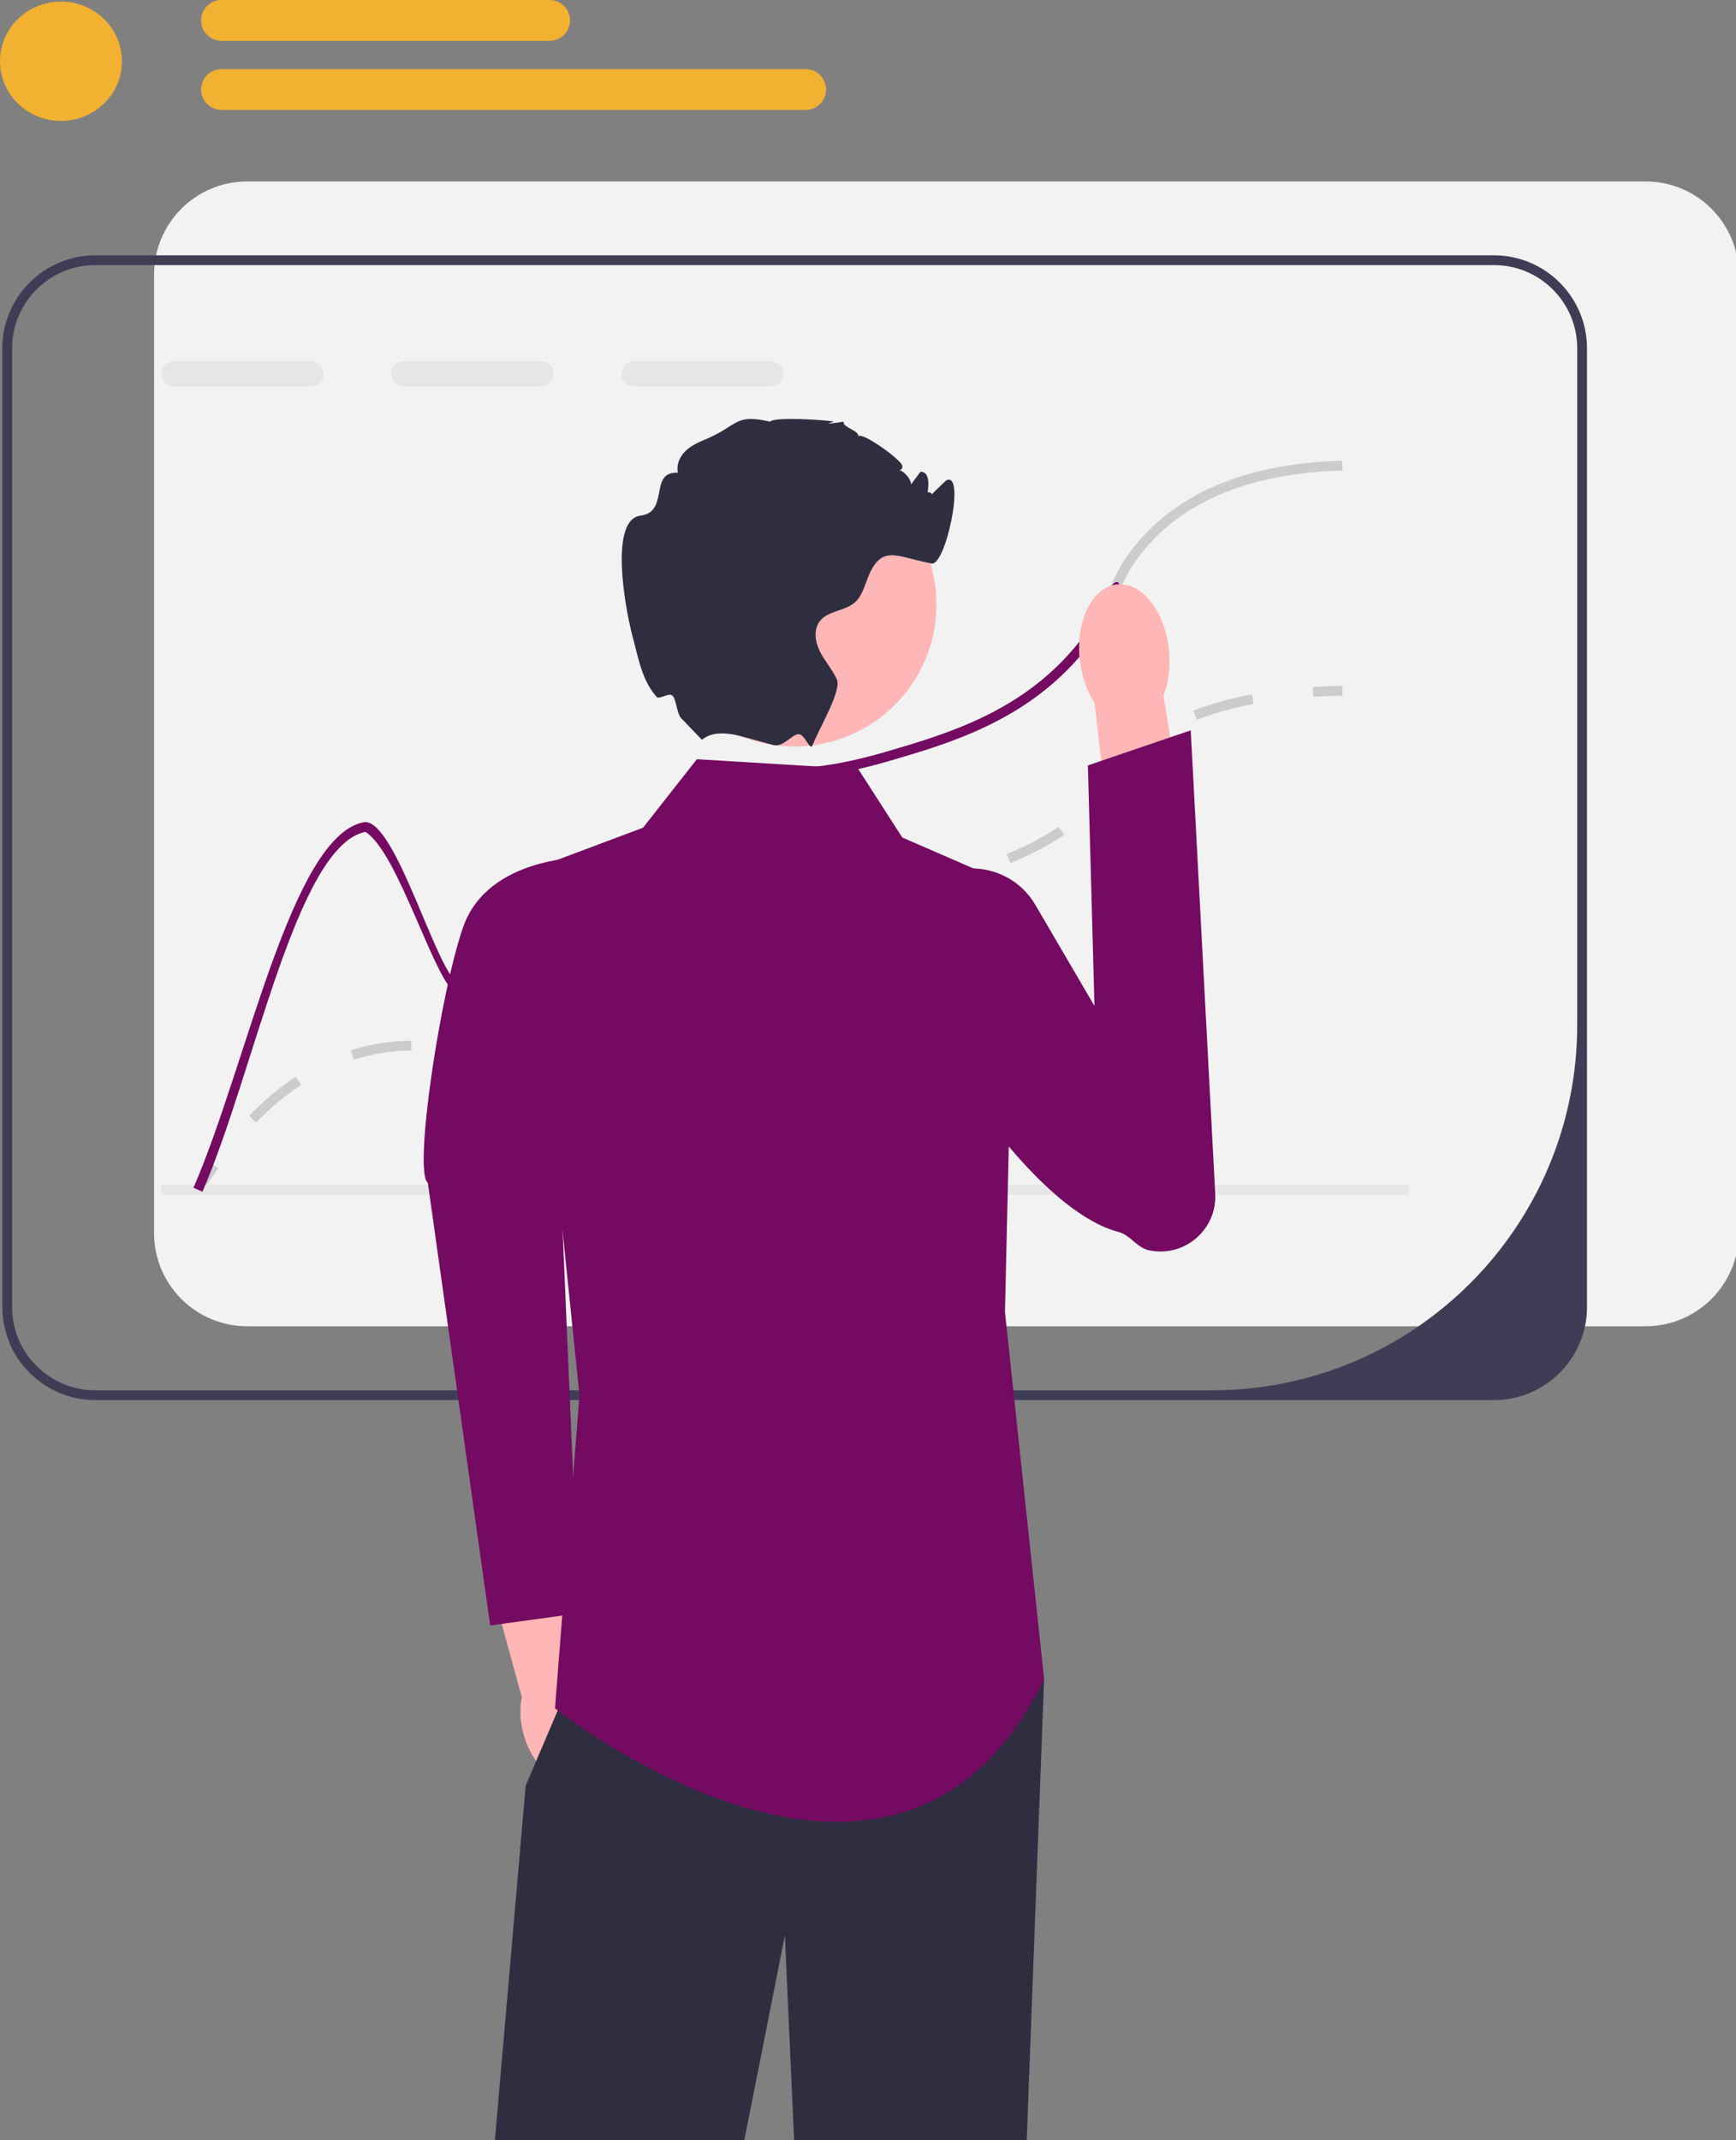<?xml version="1.0" encoding="UTF-8" standalone="no"?>
<!-- Created with Inkscape (http://www.inkscape.org/) -->

<svg
   width="94.059mm"
   height="115.937mm"
   viewBox="0 0 94.059 115.937"
   version="1.1"
   id="svg15619"
   inkscape:version="1.1.2 (0a00cf5339, 2022-02-04)"
   sodipodi:docname="undraw_predictive_analytics_re_wxt8.svg"
   xmlns:inkscape="http://www.inkscape.org/namespaces/inkscape"
   xmlns:sodipodi="http://sodipodi.sourceforge.net/DTD/sodipodi-0.dtd"
   xmlns="http://www.w3.org/2000/svg"
   xmlns:svg="http://www.w3.org/2000/svg">
  <rect x="0" y="0" width="94.059" height="115.937" fill="#808080" stroke="none"/>
  <sodipodi:namedview
     id="namedview15621"
     pagecolor="#ffffff"
     bordercolor="#666666"
     borderopacity="1.0"
     inkscape:pageshadow="2"
     inkscape:pageopacity="0.0"
     inkscape:pagecheckerboard="0"
     inkscape:document-units="mm"
     showgrid="false"
     inkscape:zoom="1.5554293"
     inkscape:cx="231.1259"
     inkscape:cy="188.69389"
     inkscape:window-width="1551"
     inkscape:window-height="730"
     inkscape:window-x="1026"
     inkscape:window-y="532"
     inkscape:window-maximized="0"
     inkscape:current-layer="g15746" />
  <defs
     id="defs15616" />
  <g
     inkscape:label="Layer 1"
     inkscape:groupmode="layer"
     id="layer1"
     transform="translate(-40.155,-77.774)">
    <g
       id="g15746"
       transform="matrix(0.265,0,0,0.265,40.155,77.774)">
      <g
         id="g15627">
        <path
           d="M 336.48,37.094 H 50.52 c -10.49,0 -19.02,8.53 -19.02,19.02 v 195.96 c 0,10.49 8.53,19.02 19.02,19.02 h 285.96 c 10.49,0 19.02,-8.53 19.02,-19.02 V 56.114 c 0,-10.49 -8.53,-19.02 -19.02,-19.02 z"
           fill="#f2f2f2"
           id="path15623" />
        <path
           d="M 305.455,52.188 H 19.495 c -10.49,0 -19.02,8.53 -19.02,19.02 v 195.96 c 0,10.49 8.53,19.02 19.02,19.02 H 305.455 c 10.49,0 19.02,-8.53 19.02,-19.02 V 71.208 c 0,-10.49 -8.53,-19.02 -19.02,-19.02 z m 17.02,157.304 c 0,41.254 -33.443,74.696 -74.696,74.696 H 19.495 c -9.4,0 -17.02,-7.62 -17.02,-17.02 V 71.208 c 0,-9.4 7.62,-17.02 17.02,-17.02 H 305.455 c 9.4,0 17.02,7.62 17.02,17.02 z"
           fill="#3f3d56"
           id="path15625" />
      </g>
      <g
         id="g15635">
        <path
           d="m 41.322,243.721 -1.692,-1.065 c 1.1,-1.749 2.235,-3.443 3.373,-5.038 l 1.628,1.162 c -1.116,1.562 -2.229,3.225 -3.309,4.941 z"
           fill="#cccccc"
           id="path15629" />
        <path
           d="M 52.349,229.468 50.918,228.071 c 3.052,-3.127 6.264,-5.812 9.546,-7.98 l 1.103,1.669 c -3.164,2.089 -6.265,4.682 -9.217,7.708 z m 49.896,-12.624 c -2.388,0 -4.564,-0.306 -6.193,-0.572 l 0.323,-1.974 c 1.65,0.27 3.638,0.546 5.87,0.546 1.971,0 3.908,-0.216 5.921,-0.662 l 0.432,1.953 c -2.157,0.477 -4.235,0.709 -6.353,0.709 z m -29.926,-0.265 -0.602,-1.907 c 2.148,-0.678 4.374,-1.186 6.615,-1.51 1.924,-0.278 3.764,-0.414 5.624,-0.414 h 0.123 v 2 h -0.123 c -1.763,0 -3.509,0.128 -5.337,0.393 -2.134,0.309 -4.254,0.793 -6.3,1.438 z m 47.671,-5.78 -1.278,-1.538 c 2.76,-2.292 4.738,-5.064 6.833,-8 l 0.835,-1.167 1.623,1.169 -0.831,1.16 c -2.172,3.043 -4.224,5.918 -7.182,8.376 z m 16.039,-18.338 -1.23,-1.577 c 2.696,-2.104 5.742,-3.808 9.311,-5.211 0.608,-0.239 1.189,-0.453 1.747,-0.643 l 0.646,1.893 c -0.53,0.181 -1.082,0.384 -1.66,0.611 -3.388,1.332 -6.271,2.943 -8.812,4.927 z m 24.145,-6.947 c -0.673,0 -1.311,-0.006 -1.924,-0.013 l 0.023,-2 c 0.627,0.007 1.281,0.009 1.974,0.013 2.354,0 5.631,-0.067 10.127,-0.587 l 0.23,1.986 c -4.645,0.538 -7.974,0.594 -10.431,0.601 z m 22.597,-2.619 -0.396,-1.96 c 3.592,-0.727 7.771,-1.591 11.908,-2.659 l 0.5,1.937 c -4.184,1.08 -8.394,1.951 -12.012,2.682 z m 23.793,-6.474 -0.748,-1.855 c 4.01,-1.617 7.492,-3.44 10.646,-5.575 l 1.121,1.656 c -3.271,2.215 -6.876,4.104 -11.019,5.773 z m 20.208,-14.291 -1.623,-1.169 c 0.558,-0.774 1.041,-1.53 1.507,-2.26 1.377,-2.156 2.801,-4.386 6.192,-7.124 l 0.237,-0.19 1.239,1.569 -0.22,0.176 c -3.138,2.533 -4.413,4.53 -5.763,6.645 -0.481,0.753 -0.979,1.533 -1.569,2.353 z m 17.942,-15 -0.729,-1.862 c 3.564,-1.397 7.59,-2.522 11.966,-3.343 l 0.369,1.966 c -4.252,0.798 -8.157,1.888 -11.605,3.239 z"
           fill="#cccccc"
           id="path15631" />
        <path
           d="m 268.543,142.423 -0.125,-1.996 c 1.943,-0.122 3.975,-0.202 6.039,-0.239 l 0.036,2 c -2.035,0.036 -4.037,0.115 -5.95,0.235 z"
           fill="#cccccc"
           id="path15633" />
      </g>
      <g
         id="g15643">
        <path
           d="M 63.623,73.859 H 35.563 c -1.41,0 -2.56,1.15 -2.56,2.56 0,1.42 1.15,2.57 2.56,2.57 h 28.06 c 1.41,0 2.56,-1.15 2.56,-2.57 0,-1.41 -1.15,-2.56 -2.56,-2.56 z"
           fill="#e6e6e6"
           id="path15637" />
        <path
           d="M 110.623,73.859 H 82.563 c -1.41,0 -2.56,1.15 -2.56,2.56 0,1.42 1.15,2.57 2.56,2.57 h 28.06 c 1.41,0 2.56,-1.15 2.56,-2.57 0,-1.41 -1.15,-2.56 -2.56,-2.56 z"
           fill="#e6e6e6"
           id="path15639" />
        <path
           d="M 157.623,73.859 H 129.563 c -1.41,0 -2.56,1.15 -2.56,2.56 0,1.42 1.15,2.57 2.56,2.57 h 28.06 c 1.41,0 2.56,-1.15 2.56,-2.57 0,-1.41 -1.15,-2.56 -2.56,-2.56 z"
           fill="#e6e6e6"
           id="path15641" />
      </g>
      <rect
         x="32.975"
         y="242.188"
         width="255"
         height="2"
         fill="#e6e6e6"
         id="rect15645" />
      <path
         d="m 274.505,96.188 c -18.15,0.47 -31.69,5.81 -40.27,15.85 -3.17,3.72 -4.46,6.65 -5.82,9.75 -1.35,3.06 -2.73,6.21 -5.94,10.32 v -3.4 c 1.99,-2.92 3.06,-5.36 4.11,-7.73 1.42,-3.24 2.77,-6.3 6.13,-10.23 8.96,-10.5 23,-16.07 41.73,-16.56 l 0.06,2 z"
         fill="#cccccc"
         id="path15647" />
      <path
         d="m 228.415,121.788 c -1.35,3.06 -2.73,6.21 -5.94,10.32 -0.38,0.49 -0.79,1 -1.23,1.53 -11.58,13.77 -27.05,18.29 -39.49,21.93 -0.78,0.23 -1.54,0.44 -2.28,0.64 -11.06,3 -17.12,2.89 -21.63,2.82 -4.53,-0.08 -7.52,-0.13 -12.87,2.93 -9.81,5.59 -13.83,13.77 -17.72,21.68 -4.01,8.14 -7.79,15.83 -17.43,19.44 -6.69,2.5 -11.39,1.26 -16.36,-0.04 -4.27,-1.13 -11.966,-28.944 -18.78,-33 -14.07,2.95 -22.62,48.93 -33.29,73.55 L 39.555,242.788 c 10.95,-25.24 19.97,-71.61 34.71,-74.71 6.57,-1.38 15.22,31.84 19.71,33.02 4.66,1.23 9.05,2.38 15.15,0.1 8.9,-3.32 12.34,-10.33 16.33,-18.44 3.84,-7.8 8.19,-16.64 18.52,-22.54 5.83,-3.33 9.22,-3.27 13.9,-3.19 4.46,0.08 10.48,0.18 21.6,-2.89 0.56,-0.16 1.13,-0.32 1.72,-0.49 12.18,-3.56 27.33,-7.99 38.51,-21.29 1.1,-1.31 2.01,-2.52 2.77,-3.65 1.99,-2.92 3.06,-5.36 4.11,-7.73 1.42,-3.24 3.19,-2.29 1.83,0.81 z"
         fill="#750a62"
         id="path15649" />
      <g
         id="g15655">
        <path
           d="m 121.776,350.568 c -0.792,-2.756 -2.147,-5.108 -3.761,-6.785 l -5.864,-26.73 -12.781,3.131 7.324,26.778 c -0.482,2.266 -0.385,4.97 0.406,7.727 1.808,6.297 6.56,10.479 10.612,9.341 4.053,-1.138 5.872,-7.165 4.063,-13.462 v 0 z"
           fill="#ffb6b6"
           id="path15651" />
        <path
           d="m 120.008,175.227 c 0,0 -20.184,-0.413 -25.317,14.285 -4.672,13.379 -10.209,50.135 -7.216,52.259 l 12.743,90.485 18.171,-2.497 -4.663,-108.569 6.282,-45.964 z"
           fill="#750a62"
           id="path15653" />
      </g>
      <polygon
         points="107.475,365.008 114.035,349.618 118.475,339.188 213.475,343.188 209.895,438.188 162.395,438.188 160.475,395.618 152.035,438.188 101.125,438.188 "
         fill="#2f2e41"
         id="polygon15657" />
      <path
         d="m 175.475,157.188 -33,-2 -11,14 -24,9 11,107 -5,64 c 0,0 70,56 100,-6 l -8,-75 2,-87 -23,-10 z"
         fill="#750a62"
         id="path15659" />
      <g
         id="g15665">
        <path
           d="m 239.006,132.849 c 0.358,3.467 -0.097,6.727 -1.144,9.341 l 5.497,32.812 -15.69,2.159 -3.887,-33.517 c -1.559,-2.345 -2.671,-5.444 -3.029,-8.911 -0.818,-7.92 2.605,-14.763 7.645,-15.283 5.04,-0.521 9.789,5.478 10.607,13.398 v 2e-5 z"
           fill="#ffb6b6"
           id="path15661" />
        <path
           d="m 211.677,184.945 c -5.409,-9.245 -18.826,-10.116 -24.835,-1.25 -1.643,2.424 -1.185,5.148 -1.577,8.422 -1.665,13.896 24.964,54.96 43.39,59.688 2.418,0.62 3.795,3.229 6.236,3.753 h 2e-5 c 7.23,1.554 13.961,-4.184 13.57,-11.569 l -5.005,-94.708 -21.027,7.172 1.346,49.171 -12.098,-20.678 z"
           fill="#750a62"
           id="path15663" />
      </g>
      <g
         id="g15671">
        <circle
           cx="162.4"
           cy="123.532"
           r="29.068"
           fill="#ffb6b6"
           id="circle15667" />
        <path
           d="m 189.475,102.188 c -0.25,0.06 3.826,-3.913 4,-4 4,-2 -0.11,17.55 -3,17 -7.11,-1.35 -10.18,-4.03 -12.94,2.66 -0.77,1.86 -1.25,3.96 -2.75,5.29 -2.06,1.81 -5.48,1.66 -7.16,3.82 -1.35,1.74 -0.96,4.3 0.04,6.26 1,1.97 2.52,3.64 3.43,5.65 1.02,2.26 -3.33,9.45 -4.99,13.49 v 0.01 l -0.01,0.024 c -0.441,1.06 -1.489,-1.993 -2.596,-2.298 -1.324,-0.365 -3.275,2.762 -5.384,2.194 -0.01,0 -0.02,-0.01 -0.03,-0.01 -2.01,-0.56 -4.25,-1.16 -6.47,-1.76 h -0.01 c -6.25,-1.7 -7.83,0.74 -8.13,0.67 l -3.88,-4.06 c -1.332,-0.97 -1.181,-4.099 -2.12,-4.94 -0.768,-0.687 -2.682,0.901 -3.246,0.24 -2.766,-3.24 -3.403,-6.481 -5.034,-12.88 -1.49,-5.85 -4.58,-23.36 1.77,-24.15 5.99,-0.75 1.61,-9.09 7.64,-8.78 -0.36,-1.52 0.31,-3.15 1.4,-4.27 1.08,-1.13 2.52,-1.83 3.97,-2.43 7.15,-2.92 5.96,-5.43 13.5,-3.73 0.75,-1.05 11.64,-0.35 13,0 0.1,0.02 -3.37,0.85 2,0 -0.2,1.23 3.2,1.77 3,3 0.75,-1.01 8.81,4.79 9,6 0.25,1.51 -2.03,0.74 -0.51,0.97 0.9,0.14 2.44,1.97 2.29,2.88 0.65,-0.88 1.3,-1.75 1.96,-2.63 0.12,0.01 0.23,0.03 0.35,0.05 3.04,0.58 -0.445,10.518 -0.32,7.42 0.23,-5.69 4.26,-2.36 1.23,-1.69 z"
           fill="#2f2e41"
           id="path15669" />
      </g>
      <g
         id="g15699">
        <ellipse
           cx="12.463"
           cy="12.522"
           rx="12.463"
           ry="12.201"
           fill="#750a62"
           id="ellipse15693"
           style="fill:#f2b131;fill-opacity:1" />
        <path
           d="M 112.376,8.348 H 45.291 c -2.301,0 -4.174,-1.872 -4.174,-4.174 C 41.117,1.872 42.99,0 45.291,0 h 67.085 c 2.301,0 4.174,1.872 4.174,4.174 0,2.301 -1.872,4.174 -4.174,4.174 z"
           fill="#f2f2f2"
           id="path15695"
           style="fill:#f2b131;fill-opacity:1" />
        <path
           d="M 164.729,22.475 H 45.291 c -2.301,0 -4.174,-1.872 -4.174,-4.174 0,-2.301 1.872,-4.174 4.174,-4.174 h 119.438 c 2.301,0 4.174,1.872 4.174,4.174 0,2.301 -1.872,4.174 -4.174,4.174 z"
           fill="#f2f2f2"
           id="path15697"
           style="fill:#f2b131;fill-opacity:1" />
      </g>
    </g>
  </g>
</svg>
